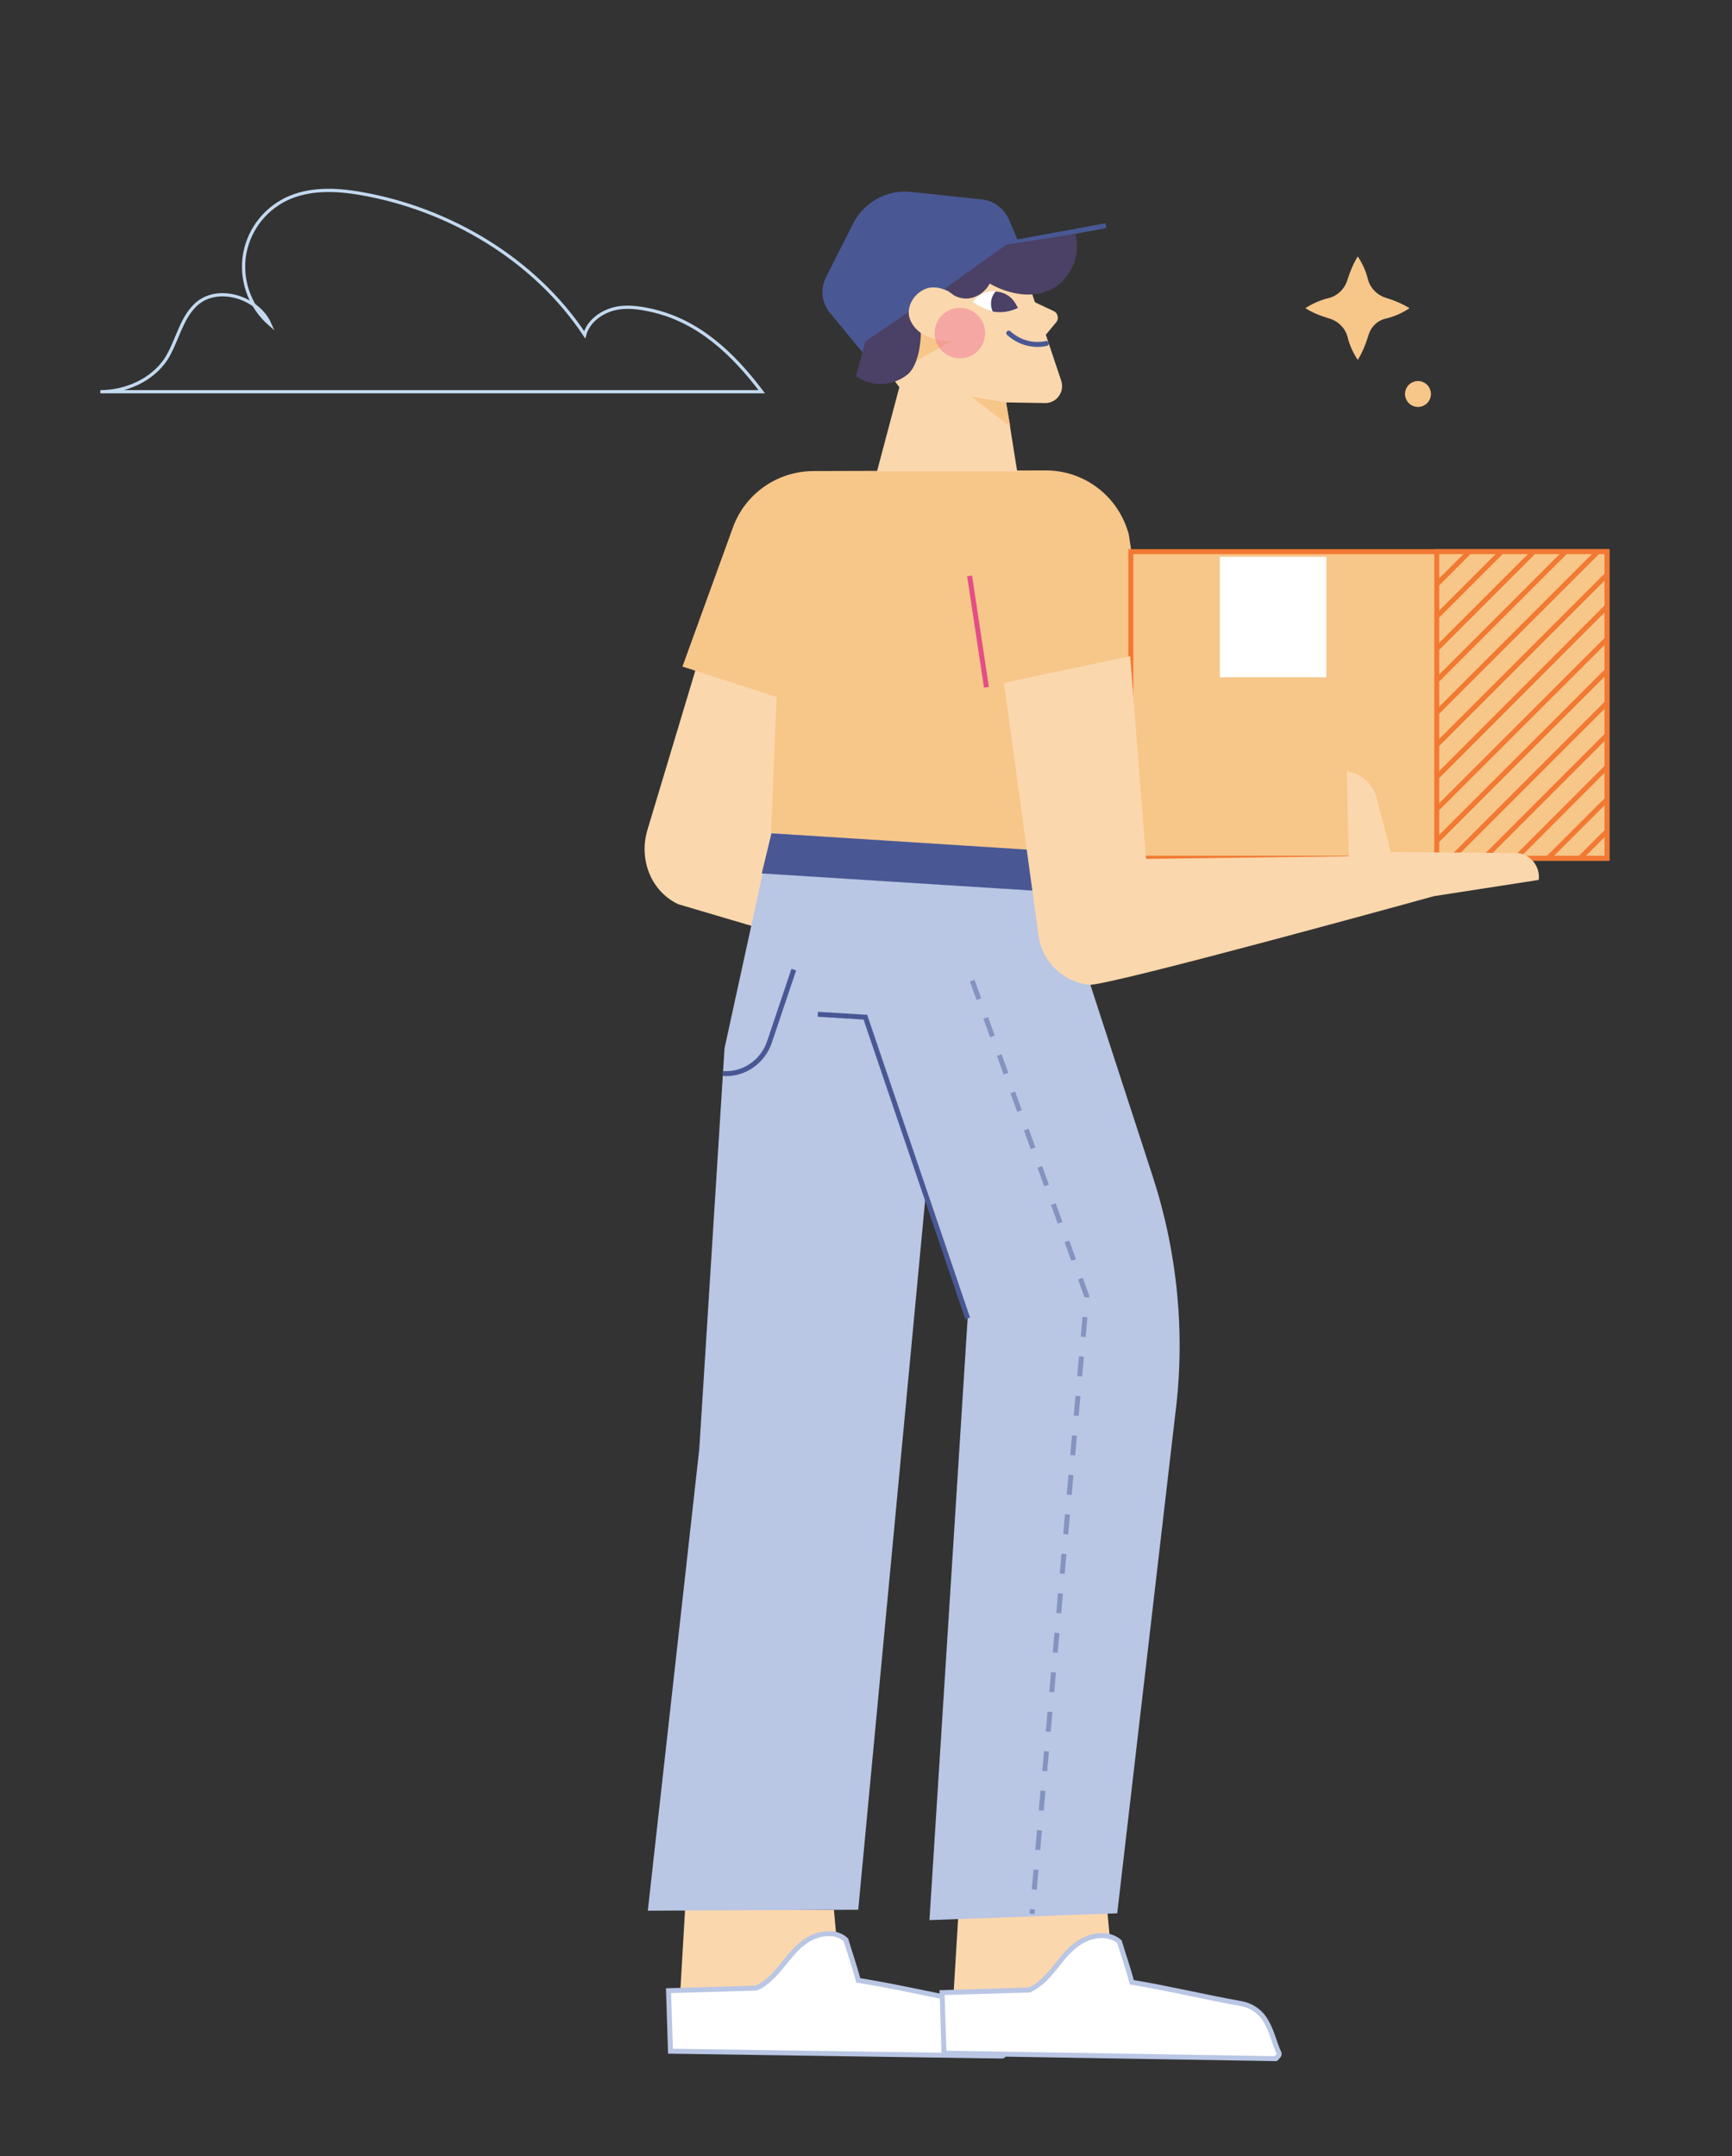 <?xml version="1.0" encoding="utf-8"?>
<!-- Generator: Adobe Illustrator 25.2.3, SVG Export Plug-In . SVG Version: 6.00 Build 0)  -->
<svg version="1.1" id="Layer_1" xmlns="http://www.w3.org/2000/svg" xmlns:xlink="http://www.w3.org/1999/xlink" x="0px" y="0px"
	 viewBox="0 0 535 666" style="enable-background:new 0 0 535 666;" xml:space="preserve">
<rect x="0" y="0" width="535" height="666" fill="#333333" stroke="none"/>
<style type="text/css">
	.st0{fill:#F7C689;}
	.st1{fill:#FBD7AD;}
	.st2{fill:#FFFFFF;stroke:#B9C6E4;stroke-width:1.53;stroke-miterlimit:10;}
	.st3{fill:#495894;}
	.st4{fill:none;stroke:#495894;stroke-width:1.53;stroke-miterlimit:10;}
	.st5{fill:#4B4065;}
	.st6{opacity:0.49;fill:#EF749B;enable-background:new    ;}
	.st7{fill:none;stroke:#495894;stroke-width:1.53;stroke-linecap:round;stroke-linejoin:round;stroke-miterlimit:10;}
	.st8{fill:none;stroke:#E44E85;stroke-width:1.53;stroke-miterlimit:10;}
	.st9{fill:#B9C6E4;}
	
		.st10{opacity:0.46;fill:none;stroke:#495894;stroke-width:1.53;stroke-miterlimit:10;stroke-dasharray:6.121;enable-background:new    ;}
	.st11{fill:#F7C689;stroke:#F27932;stroke-width:1.53;stroke-miterlimit:10;}
	.st12{fill:#FFFFFF;}
	.st13{clip-path:url(#SVGID_2_);}
	.st14{fill:none;stroke:#F27932;stroke-width:1.53;stroke-miterlimit:10;}
	.st15{clip-path:url(#SVGID_4_);fill:#4B4065;}
	.st16{fill:none;stroke:#C2D9F0;stroke-miterlimit:10;}
</style>
<path class="st0" d="M428.1,98.4c2.6-0.6,5-1.7,7.3-3.2c-2.3-1.4-4.7-2.4-7.3-3.2c-2.6-0.8-4.7-2.8-5.5-5.5c-0.6-2.6-1.7-5-3.2-7.3
	c-1.4,2.3-2.4,4.7-3.2,7.3c-0.8,2.6-2.8,4.7-5.5,5.5c-2.6,0.6-5.2,1.7-7.5,3.2c2.3,1.4,4.7,2.4,7.5,3.2c2.6,0.8,4.7,2.8,5.5,5.5
	c0.6,2.6,1.7,5,3.2,7.3c1.4-2.3,2.4-4.7,3.2-7.3C423.3,101.2,425.3,99,428.1,98.4z"/>
<circle class="st0" cx="438" cy="121.7" r="4"/>
<path class="st1" d="M257.6,590l2.1,23.1l36.4,8c4.1,0.9,7.5,3.8,9,7.8l1.5,4l-90.6-1.2c-3.7-0.2-6.6-3.2-6.4-7c0-0.2,0-0.2,0-0.3
	l2-34.4"/>
<path class="st2" d="M309.5,635.1l-102.4-1.5l-0.6-18.7l27.1-0.8c3.5-1.5,6.1-4.6,8.6-7.7s4.9-6.1,8.4-7.8s8-2,10.7,0.6
	c1.2,4,2.8,8.6,3.8,12.5c11,1.8,22.6,4.4,33.8,6.6c2.8,0.5,5.4,2.1,7,4.4c2.4,3.5,3.2,7.8,4.6,10.7c0.3,0.5,0,1.2-0.5,1.4
	C309.8,635.1,309.6,635.1,309.5,635.1z"/>
<path class="st1" d="M217.8,197.1L200,256.3c-2.8,9.3,1.2,19.1,9.5,23l47.7,14.1l7.7-32.1l-22.6-10.4l16.2-41.3L217.8,197.1z"/>
<path class="st1" d="M342.1,590.9l2.1,22.8l36.4,8c4.1,0.9,7.5,3.8,9,7.8l1.5,4l-90.7-1.4c-3.7-0.2-6.6-3.2-6.4-7c0-0.2,0-0.2,0-0.3
	l2-32.9"/>
<path class="st2" d="M394,635.9l-102.4-1.7l-0.6-18.7l26.9-0.8c3.5-1.5,6.1-4.6,8.6-7.7c2.4-3.1,4.9-6.1,8.4-7.8s8-2,10.9,0.6
	c1.2,4,2.8,8.6,3.8,12.5c11,1.8,22.6,4.6,33.8,6.6c2.8,0.5,5.4,2.1,7,4.4c2.4,3.4,3.2,7.8,4.6,10.7c0.3,0.5,0,1.1-0.5,1.4
	C394.3,635.9,394.1,635.9,394,635.9z"/>
<path class="st0" d="M210.8,205.9l15.6-43c3.8-10.4,13.6-17.3,24.8-17.4l71.8-0.2c12.1,0,22.6,8.1,25.7,19.9l6.1,40.6l-42.2,6.4
	l9.8,51.9l-84.2-6.9l1.7-41.9L210.8,205.9z"/>
<path class="st1" d="M270.9,145.6l6.9-26l-10.6-14.1l46.7-29.4l13.9,41.5c0.9,2.8-0.6,5.7-3.2,6.6c-0.6,0.2-1.1,0.3-1.7,0.3
	l-12.1-0.2l3.4,21.3"/>
<path class="st3" d="M266.3,108.7L256,96.2c-2.3-3.2-2.6-7.2-0.8-10.7l8.3-16.4c3.4-6.7,10.6-10.7,18.1-9.8l21.6,2.3
	c3.7,0.3,6.9,2.8,8.4,6.1l2.8,6.6"/>
<polygon class="st0" points="293.7,105.5 281.8,112.1 284.4,102 "/>
<path class="st1" d="M317.4,92.3l8.1,3.8c1.1,0.5,1.5,1.8,1.1,2.9c-0.2,0.2-0.2,0.3-0.3,0.5l-4.1,4.9"/>
<line class="st4" x1="312.9" y1="75" x2="341.6" y2="69.7"/>
<path class="st5" d="M311,75.5c-6.4,4.4-12.5,9-19,13.5c1.7,2.1,4.3,3.4,7,3.2c2.9-0.3,5.4-2.1,6.7-4.6c7.8,4.4,18.1,5.4,23.9-2.4
	c2.8-3.7,3.7-8.4,2.6-12.9L311,75.5z"/>
<path class="st5" d="M267.3,105.5l-2.9,10.7c4.9,3.4,11.2,3.2,15.9-0.5c4.4-3.5,5.2-15.9,2.9-21.1"/>
<path class="st1" d="M297.4,95.7c-1.2-4.3-5.4-7.2-9.8-6.9c-4.3,0.5-7.8,5.2-6.7,9.3c0.8,2.6,2.8,4.6,5.2,5.7s5,1.5,7.8,1.7"/>
<circle class="st6" cx="296.5" cy="102.9" r="7.8"/>
<path class="st7" d="M311.6,102.9c3.2,2.9,7.5,4.1,11.6,3.2"/>
<polyline class="st0" points="310.7,124.3 300,122.5 312.1,131.8 "/>
<line class="st8" x1="304.7" y1="212.3" x2="299.5" y2="177.9"/>
<path class="st9" d="M238.3,257.4l-14.5,66.4L216,447.6l-15.9,142.6l65-0.3l20.8-220.5l13,37.8l-11.8,185.9l58-2.1L363,437.1
	c3.2-24.8,0.8-49.9-6.9-73.6L323.4,263L238.3,257.4z"/>
<polygon class="st3" points="322.2,275.3 235.3,269.8 238.3,257.4 323,262.8 "/>
<polyline class="st4" points="298.9,407.2 267.3,314.2 252.6,313.3 "/>
<path class="st4" d="M245.2,299.5l-7.5,22.3c-2.1,6.3-8.1,10.3-14.5,9.8l0,0"/>
<polyline class="st10" points="300.3,302.9 335.7,400.4 318.8,591.2 "/>
<rect x="349.3" y="170.4" class="st11" width="147.1" height="94.7"/>
<rect x="376.8" y="172" class="st12" width="32.9" height="37.2"/>
<rect x="443.8" y="170.4" class="st11" width="52.6" height="94.7"/>
<g>
	<g>
		<g>
			<g>
				<defs>
					<rect id="SVGID_1_" x="443.8" y="170.4" width="52.6" height="94.7"/>
				</defs>
				<clipPath id="SVGID_2_">
					<use xlink:href="#SVGID_1_"  style="overflow:visible;"/>
				</clipPath>
				<g class="st13">
					<line class="st14" x1="353.7" y1="260.6" x2="489.1" y2="125.4"/>
					<line class="st14" x1="358.6" y1="265.7" x2="494" y2="130.3"/>
					<line class="st14" x1="363.7" y1="270.6" x2="498.9" y2="135.3"/>
					<line class="st14" x1="368.6" y1="275.6" x2="504" y2="140.2"/>
					<line class="st14" x1="373.5" y1="280.5" x2="508.9" y2="145.1"/>
					<line class="st14" x1="378.5" y1="285.4" x2="513.8" y2="150.2"/>
					<line class="st14" x1="383.4" y1="290.5" x2="518.8" y2="155.1"/>
					<line class="st14" x1="388.5" y1="295.4" x2="523.7" y2="160"/>
					<line class="st14" x1="393.4" y1="300.3" x2="528.8" y2="165"/>
					<line class="st14" x1="398.2" y1="305.3" x2="533.7" y2="169.9"/>
					<line class="st14" x1="403.3" y1="310.2" x2="538.6" y2="174.9"/>
					<line class="st14" x1="408.2" y1="315.3" x2="543.6" y2="179.8"/>
					<line class="st14" x1="413.2" y1="320.2" x2="548.5" y2="184.7"/>
					<line class="st14" x1="418.1" y1="325.1" x2="553.6" y2="189.8"/>
					<line class="st14" x1="423" y1="330.1" x2="558.5" y2="194.7"/>
					<line class="st14" x1="428.1" y1="335" x2="563.4" y2="199.7"/>
					<line class="st14" x1="433" y1="340.1" x2="568.4" y2="204.6"/>
					<line class="st14" x1="437.9" y1="345" x2="573.3" y2="209.5"/>
					<line class="st14" x1="442.9" y1="349.9" x2="578.4" y2="214.6"/>
					<line class="st14" x1="447.8" y1="354.9" x2="583.3" y2="219.5"/>
					<line class="st14" x1="452.9" y1="359.8" x2="588.2" y2="224.5"/>
					<line class="st14" x1="457.8" y1="364.7" x2="593.2" y2="229.4"/>
				</g>
			</g>
		</g>
	</g>
</g>
<path class="st1" d="M310.1,210.9l10.7,78.2c1.1,8,7.5,14.1,15.5,15.1l0,0c5.4,0.6,106.7-27.4,106.7-27.4l32.3-5l0,0
	c0.5-4.1-2.4-7.8-6.4-8.3l0,0l-39.3-0.3l-4.4-16.8c-1.1-4.3-4.7-7.5-9.2-8.1l0,0l0.6,26.2l-62.6,0.8l-4.9-62.6"/>
<g>
	<g>
		<path id="SVGID_5_" class="st12" d="M300.5,93.2c2.6-3.5,7.5-4.3,11-1.8c1.4,0.9,2.3,2.4,2.9,4C309.3,97.5,304.3,96.1,300.5,93.2z
			"/>
	</g>
	<g>
		<g>
			<defs>
				<path id="SVGID_3_" d="M300.4,93.4c2.6-3.5,7.4-4.5,11-2.1c1.4,0.9,2.3,2.4,3,3.9C309.4,97.5,304.3,96.3,300.4,93.4z"/>
			</defs>
			<clipPath id="SVGID_4_">
				<use xlink:href="#SVGID_3_"  style="overflow:visible;"/>
			</clipPath>
			
				<ellipse transform="matrix(1 -1.116122e-02 1.116122e-02 1 -1.028 3.47)" class="st15" cx="310.4" cy="93.8" rx="4.3" ry="5"/>
		</g>
	</g>
</g>
<path class="st16" d="M31,121h204.3c-8.9-11.8-19.5-21.8-33.9-25.1c-4-0.9-8.2-1.5-12.1-0.4s-7.6,3.9-8.7,7.9
	c-15.4-23.2-41.6-38.8-69-43.6c-7.9-1.4-16.3-1.7-23.4,1.8c-7,3.5-11.8,10.2-12.8,18c-0.9,7.8,2.1,15.5,8,20.6
	c-3.7-8.5-16.5-12.4-23.1-5.9c-4.5,4.4-5.6,11.2-9,16.6C46.9,117.5,38.8,121,31,121z"/>
</svg>
